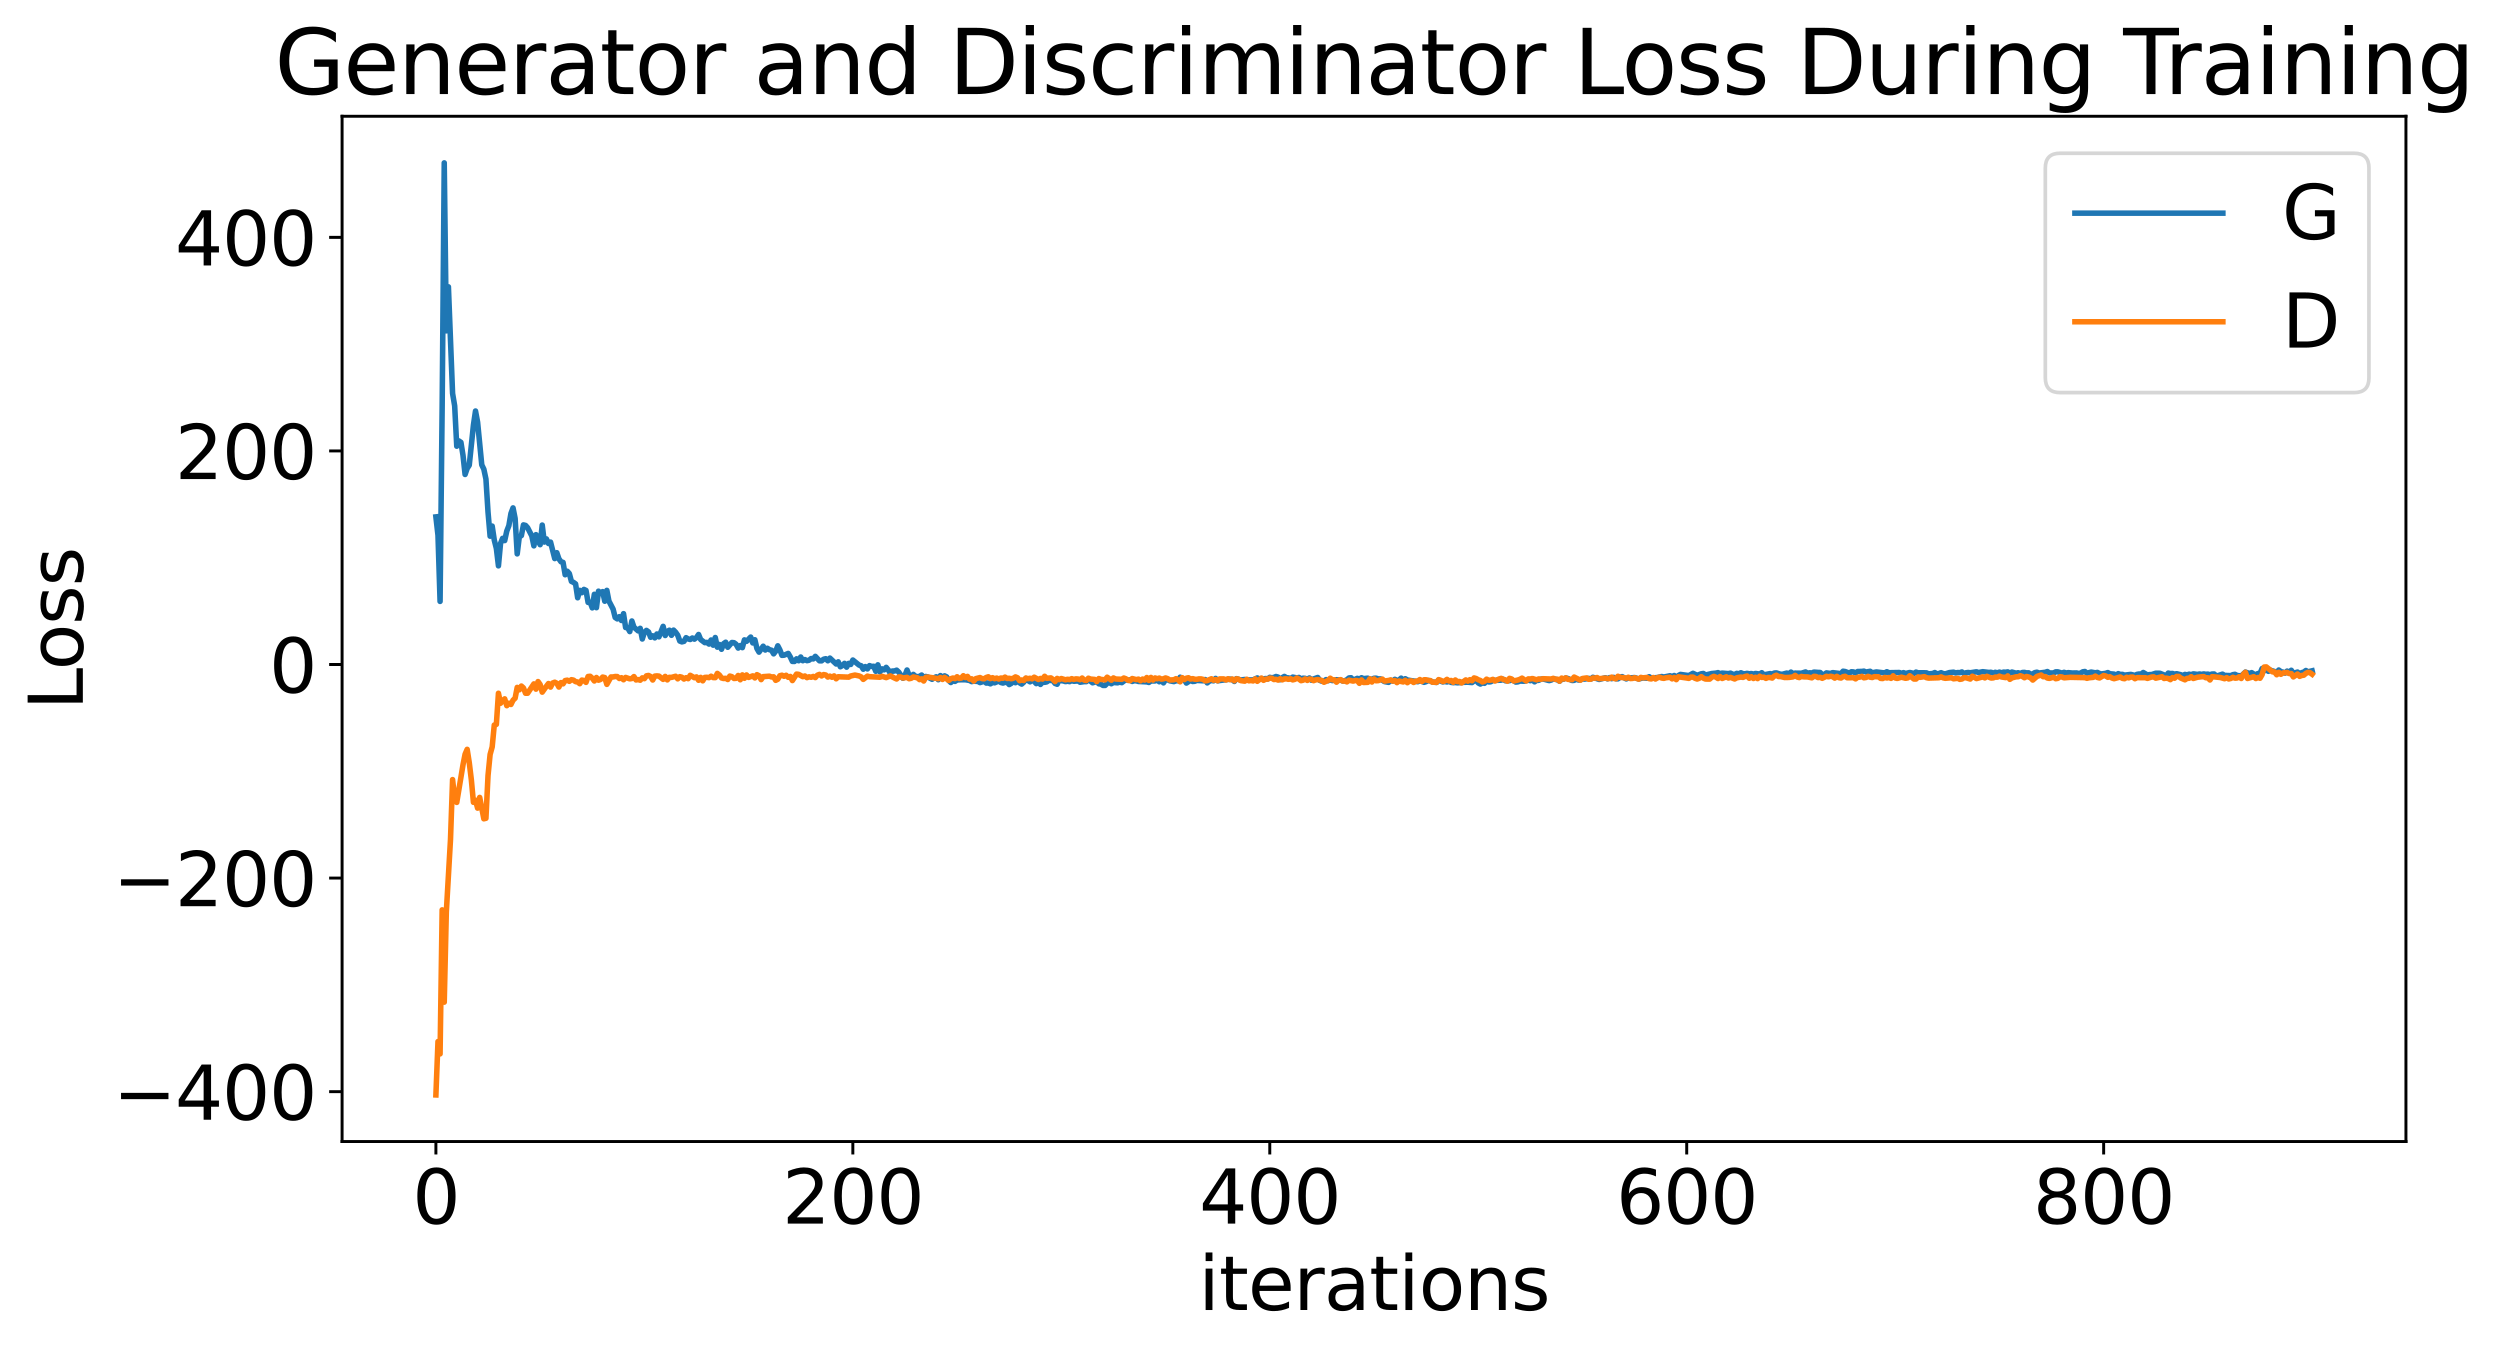 <?xml version="1.0" encoding="utf-8" standalone="no"?>
<!DOCTYPE svg PUBLIC "-//W3C//DTD SVG 1.1//EN"
  "http://www.w3.org/Graphics/SVG/1.1/DTD/svg11.dtd">
<svg xmlns:xlink="http://www.w3.org/1999/xlink" width="675.923pt" height="365.549pt" viewBox="0 0 675.923 365.549" xmlns="http://www.w3.org/2000/svg" version="1.1">
 <defs>
  <style type="text/css">*{stroke-linejoin: round; stroke-linecap: butt}</style>
 </defs>
 <g id="figure_1">
  <g id="patch_1">
   <path d="M 0 365.549 
L 675.923 365.549 
L 675.923 -0 
L 0 -0 
z
" style="fill: #ffffff"/>
  </g>
  <g id="axes_1">
   <g id="patch_2">
    <path d="M 92.491 308.636 
L 650.491 308.636 
L 650.491 31.436 
L 92.491 31.436 
z
" style="fill: #ffffff"/>
   </g>
   <g id="matplotlib.axis_1">
    <g id="xtick_1">
     <g id="line2d_1">
      <defs>
       <path id="md8eceaf9e0" d="M 0 0 
L 0 3.5 
" style="stroke: #000000; stroke-width: 0.8"/>
      </defs>
      <g>
       <use xlink:href="#md8eceaf9e0" x="117.854" y="308.636" style="stroke: #000000; stroke-width: 0.8"/>
      </g>
     </g>
     <g id="text_1">
      <!-- 0 -->
      <g transform="translate(111.492 330.833) scale(0.2 -0.2)">
       <defs>
        <path id="DejaVuSans-30" d="M 2034 4250 
Q 1547 4250 1301 3770 
Q 1056 3291 1056 2328 
Q 1056 1369 1301 889 
Q 1547 409 2034 409 
Q 2525 409 2770 889 
Q 3016 1369 3016 2328 
Q 3016 3291 2770 3770 
Q 2525 4250 2034 4250 
z
M 2034 4750 
Q 2819 4750 3233 4129 
Q 3647 3509 3647 2328 
Q 3647 1150 3233 529 
Q 2819 -91 2034 -91 
Q 1250 -91 836 529 
Q 422 1150 422 2328 
Q 422 3509 836 4129 
Q 1250 4750 2034 4750 
z
" transform="scale(0.016)"/>
       </defs>
       <use xlink:href="#DejaVuSans-30"/>
      </g>
     </g>
    </g>
    <g id="xtick_2">
     <g id="line2d_2">
      <g>
       <use xlink:href="#md8eceaf9e0" x="230.582" y="308.636" style="stroke: #000000; stroke-width: 0.8"/>
      </g>
     </g>
     <g id="text_2">
      <!-- 200 -->
      <g transform="translate(211.494 330.833) scale(0.2 -0.2)">
       <defs>
        <path id="DejaVuSans-32" d="M 1228 531 
L 3431 531 
L 3431 0 
L 469 0 
L 469 531 
Q 828 903 1448 1529 
Q 2069 2156 2228 2338 
Q 2531 2678 2651 2914 
Q 2772 3150 2772 3378 
Q 2772 3750 2511 3984 
Q 2250 4219 1831 4219 
Q 1534 4219 1204 4116 
Q 875 4013 500 3803 
L 500 4441 
Q 881 4594 1212 4672 
Q 1544 4750 1819 4750 
Q 2544 4750 2975 4387 
Q 3406 4025 3406 3419 
Q 3406 3131 3298 2873 
Q 3191 2616 2906 2266 
Q 2828 2175 2409 1742 
Q 1991 1309 1228 531 
z
" transform="scale(0.016)"/>
       </defs>
       <use xlink:href="#DejaVuSans-32"/>
       <use xlink:href="#DejaVuSans-30" x="63.623"/>
       <use xlink:href="#DejaVuSans-30" x="127.246"/>
      </g>
     </g>
    </g>
    <g id="xtick_3">
     <g id="line2d_3">
      <g>
       <use xlink:href="#md8eceaf9e0" x="343.309" y="308.636" style="stroke: #000000; stroke-width: 0.8"/>
      </g>
     </g>
     <g id="text_3">
      <!-- 400 -->
      <g transform="translate(324.221 330.833) scale(0.2 -0.2)">
       <defs>
        <path id="DejaVuSans-34" d="M 2419 4116 
L 825 1625 
L 2419 1625 
L 2419 4116 
z
M 2253 4666 
L 3047 4666 
L 3047 1625 
L 3713 1625 
L 3713 1100 
L 3047 1100 
L 3047 0 
L 2419 0 
L 2419 1100 
L 313 1100 
L 313 1709 
L 2253 4666 
z
" transform="scale(0.016)"/>
       </defs>
       <use xlink:href="#DejaVuSans-34"/>
       <use xlink:href="#DejaVuSans-30" x="63.623"/>
       <use xlink:href="#DejaVuSans-30" x="127.246"/>
      </g>
     </g>
    </g>
    <g id="xtick_4">
     <g id="line2d_4">
      <g>
       <use xlink:href="#md8eceaf9e0" x="456.036" y="308.636" style="stroke: #000000; stroke-width: 0.8"/>
      </g>
     </g>
     <g id="text_4">
      <!-- 600 -->
      <g transform="translate(436.949 330.833) scale(0.2 -0.2)">
       <defs>
        <path id="DejaVuSans-36" d="M 2113 2584 
Q 1688 2584 1439 2293 
Q 1191 2003 1191 1497 
Q 1191 994 1439 701 
Q 1688 409 2113 409 
Q 2538 409 2786 701 
Q 3034 994 3034 1497 
Q 3034 2003 2786 2293 
Q 2538 2584 2113 2584 
z
M 3366 4563 
L 3366 3988 
Q 3128 4100 2886 4159 
Q 2644 4219 2406 4219 
Q 1781 4219 1451 3797 
Q 1122 3375 1075 2522 
Q 1259 2794 1537 2939 
Q 1816 3084 2150 3084 
Q 2853 3084 3261 2657 
Q 3669 2231 3669 1497 
Q 3669 778 3244 343 
Q 2819 -91 2113 -91 
Q 1303 -91 875 529 
Q 447 1150 447 2328 
Q 447 3434 972 4092 
Q 1497 4750 2381 4750 
Q 2619 4750 2861 4703 
Q 3103 4656 3366 4563 
z
" transform="scale(0.016)"/>
       </defs>
       <use xlink:href="#DejaVuSans-36"/>
       <use xlink:href="#DejaVuSans-30" x="63.623"/>
       <use xlink:href="#DejaVuSans-30" x="127.246"/>
      </g>
     </g>
    </g>
    <g id="xtick_5">
     <g id="line2d_5">
      <g>
       <use xlink:href="#md8eceaf9e0" x="568.763" y="308.636" style="stroke: #000000; stroke-width: 0.8"/>
      </g>
     </g>
     <g id="text_5">
      <!-- 800 -->
      <g transform="translate(549.676 330.833) scale(0.2 -0.2)">
       <defs>
        <path id="DejaVuSans-38" d="M 2034 2216 
Q 1584 2216 1326 1975 
Q 1069 1734 1069 1313 
Q 1069 891 1326 650 
Q 1584 409 2034 409 
Q 2484 409 2743 651 
Q 3003 894 3003 1313 
Q 3003 1734 2745 1975 
Q 2488 2216 2034 2216 
z
M 1403 2484 
Q 997 2584 770 2862 
Q 544 3141 544 3541 
Q 544 4100 942 4425 
Q 1341 4750 2034 4750 
Q 2731 4750 3128 4425 
Q 3525 4100 3525 3541 
Q 3525 3141 3298 2862 
Q 3072 2584 2669 2484 
Q 3125 2378 3379 2068 
Q 3634 1759 3634 1313 
Q 3634 634 3220 271 
Q 2806 -91 2034 -91 
Q 1263 -91 848 271 
Q 434 634 434 1313 
Q 434 1759 690 2068 
Q 947 2378 1403 2484 
z
M 1172 3481 
Q 1172 3119 1398 2916 
Q 1625 2713 2034 2713 
Q 2441 2713 2670 2916 
Q 2900 3119 2900 3481 
Q 2900 3844 2670 4047 
Q 2441 4250 2034 4250 
Q 1625 4250 1398 4047 
Q 1172 3844 1172 3481 
z
" transform="scale(0.016)"/>
       </defs>
       <use xlink:href="#DejaVuSans-38"/>
       <use xlink:href="#DejaVuSans-30" x="63.623"/>
       <use xlink:href="#DejaVuSans-30" x="127.246"/>
      </g>
     </g>
    </g>
    <g id="text_6">
     <!-- iterations -->
     <g transform="translate(324.036 354.189) scale(0.2 -0.2)">
      <defs>
       <path id="DejaVuSans-69" d="M 603 3500 
L 1178 3500 
L 1178 0 
L 603 0 
L 603 3500 
z
M 603 4863 
L 1178 4863 
L 1178 4134 
L 603 4134 
L 603 4863 
z
" transform="scale(0.016)"/>
       <path id="DejaVuSans-74" d="M 1172 4494 
L 1172 3500 
L 2356 3500 
L 2356 3053 
L 1172 3053 
L 1172 1153 
Q 1172 725 1289 603 
Q 1406 481 1766 481 
L 2356 481 
L 2356 0 
L 1766 0 
Q 1100 0 847 248 
Q 594 497 594 1153 
L 594 3053 
L 172 3053 
L 172 3500 
L 594 3500 
L 594 4494 
L 1172 4494 
z
" transform="scale(0.016)"/>
       <path id="DejaVuSans-65" d="M 3597 1894 
L 3597 1613 
L 953 1613 
Q 991 1019 1311 708 
Q 1631 397 2203 397 
Q 2534 397 2845 478 
Q 3156 559 3463 722 
L 3463 178 
Q 3153 47 2828 -22 
Q 2503 -91 2169 -91 
Q 1331 -91 842 396 
Q 353 884 353 1716 
Q 353 2575 817 3079 
Q 1281 3584 2069 3584 
Q 2775 3584 3186 3129 
Q 3597 2675 3597 1894 
z
M 3022 2063 
Q 3016 2534 2758 2815 
Q 2500 3097 2075 3097 
Q 1594 3097 1305 2825 
Q 1016 2553 972 2059 
L 3022 2063 
z
" transform="scale(0.016)"/>
       <path id="DejaVuSans-72" d="M 2631 2963 
Q 2534 3019 2420 3045 
Q 2306 3072 2169 3072 
Q 1681 3072 1420 2755 
Q 1159 2438 1159 1844 
L 1159 0 
L 581 0 
L 581 3500 
L 1159 3500 
L 1159 2956 
Q 1341 3275 1631 3429 
Q 1922 3584 2338 3584 
Q 2397 3584 2469 3576 
Q 2541 3569 2628 3553 
L 2631 2963 
z
" transform="scale(0.016)"/>
       <path id="DejaVuSans-61" d="M 2194 1759 
Q 1497 1759 1228 1600 
Q 959 1441 959 1056 
Q 959 750 1161 570 
Q 1363 391 1709 391 
Q 2188 391 2477 730 
Q 2766 1069 2766 1631 
L 2766 1759 
L 2194 1759 
z
M 3341 1997 
L 3341 0 
L 2766 0 
L 2766 531 
Q 2569 213 2275 61 
Q 1981 -91 1556 -91 
Q 1019 -91 701 211 
Q 384 513 384 1019 
Q 384 1609 779 1909 
Q 1175 2209 1959 2209 
L 2766 2209 
L 2766 2266 
Q 2766 2663 2505 2880 
Q 2244 3097 1772 3097 
Q 1472 3097 1187 3025 
Q 903 2953 641 2809 
L 641 3341 
Q 956 3463 1253 3523 
Q 1550 3584 1831 3584 
Q 2591 3584 2966 3190 
Q 3341 2797 3341 1997 
z
" transform="scale(0.016)"/>
       <path id="DejaVuSans-6f" d="M 1959 3097 
Q 1497 3097 1228 2736 
Q 959 2375 959 1747 
Q 959 1119 1226 758 
Q 1494 397 1959 397 
Q 2419 397 2687 759 
Q 2956 1122 2956 1747 
Q 2956 2369 2687 2733 
Q 2419 3097 1959 3097 
z
M 1959 3584 
Q 2709 3584 3137 3096 
Q 3566 2609 3566 1747 
Q 3566 888 3137 398 
Q 2709 -91 1959 -91 
Q 1206 -91 779 398 
Q 353 888 353 1747 
Q 353 2609 779 3096 
Q 1206 3584 1959 3584 
z
" transform="scale(0.016)"/>
       <path id="DejaVuSans-6e" d="M 3513 2113 
L 3513 0 
L 2938 0 
L 2938 2094 
Q 2938 2591 2744 2837 
Q 2550 3084 2163 3084 
Q 1697 3084 1428 2787 
Q 1159 2491 1159 1978 
L 1159 0 
L 581 0 
L 581 3500 
L 1159 3500 
L 1159 2956 
Q 1366 3272 1645 3428 
Q 1925 3584 2291 3584 
Q 2894 3584 3203 3211 
Q 3513 2838 3513 2113 
z
" transform="scale(0.016)"/>
       <path id="DejaVuSans-73" d="M 2834 3397 
L 2834 2853 
Q 2591 2978 2328 3040 
Q 2066 3103 1784 3103 
Q 1356 3103 1142 2972 
Q 928 2841 928 2578 
Q 928 2378 1081 2264 
Q 1234 2150 1697 2047 
L 1894 2003 
Q 2506 1872 2764 1633 
Q 3022 1394 3022 966 
Q 3022 478 2636 193 
Q 2250 -91 1575 -91 
Q 1294 -91 989 -36 
Q 684 19 347 128 
L 347 722 
Q 666 556 975 473 
Q 1284 391 1588 391 
Q 1994 391 2212 530 
Q 2431 669 2431 922 
Q 2431 1156 2273 1281 
Q 2116 1406 1581 1522 
L 1381 1569 
Q 847 1681 609 1914 
Q 372 2147 372 2553 
Q 372 3047 722 3315 
Q 1072 3584 1716 3584 
Q 2034 3584 2315 3537 
Q 2597 3491 2834 3397 
z
" transform="scale(0.016)"/>
      </defs>
      <use xlink:href="#DejaVuSans-69"/>
      <use xlink:href="#DejaVuSans-74" x="27.783"/>
      <use xlink:href="#DejaVuSans-65" x="66.992"/>
      <use xlink:href="#DejaVuSans-72" x="128.516"/>
      <use xlink:href="#DejaVuSans-61" x="169.629"/>
      <use xlink:href="#DejaVuSans-74" x="230.908"/>
      <use xlink:href="#DejaVuSans-69" x="270.117"/>
      <use xlink:href="#DejaVuSans-6f" x="297.9"/>
      <use xlink:href="#DejaVuSans-6e" x="359.082"/>
      <use xlink:href="#DejaVuSans-73" x="422.461"/>
     </g>
    </g>
   </g>
   <g id="matplotlib.axis_2">
    <g id="ytick_1">
     <g id="line2d_6">
      <defs>
       <path id="mf6b2ba8f88" d="M 0 0 
L -3.5 0 
" style="stroke: #000000; stroke-width: 0.8"/>
      </defs>
      <g>
       <use xlink:href="#mf6b2ba8f88" x="92.491" y="295.149" style="stroke: #000000; stroke-width: 0.8"/>
      </g>
     </g>
     <g id="text_7">
      <!-- −400 -->
      <g transform="translate(30.556 302.747) scale(0.2 -0.2)">
       <defs>
        <path id="DejaVuSans-2212" d="M 678 2272 
L 4684 2272 
L 4684 1741 
L 678 1741 
L 678 2272 
z
" transform="scale(0.016)"/>
       </defs>
       <use xlink:href="#DejaVuSans-2212"/>
       <use xlink:href="#DejaVuSans-34" x="83.789"/>
       <use xlink:href="#DejaVuSans-30" x="147.412"/>
       <use xlink:href="#DejaVuSans-30" x="211.035"/>
      </g>
     </g>
    </g>
    <g id="ytick_2">
     <g id="line2d_7">
      <g>
       <use xlink:href="#mf6b2ba8f88" x="92.491" y="237.406" style="stroke: #000000; stroke-width: 0.8"/>
      </g>
     </g>
     <g id="text_8">
      <!-- −200 -->
      <g transform="translate(30.556 245.004) scale(0.2 -0.2)">
       <use xlink:href="#DejaVuSans-2212"/>
       <use xlink:href="#DejaVuSans-32" x="83.789"/>
       <use xlink:href="#DejaVuSans-30" x="147.412"/>
       <use xlink:href="#DejaVuSans-30" x="211.035"/>
      </g>
     </g>
    </g>
    <g id="ytick_3">
     <g id="line2d_8">
      <g>
       <use xlink:href="#mf6b2ba8f88" x="92.491" y="179.663" style="stroke: #000000; stroke-width: 0.8"/>
      </g>
     </g>
     <g id="text_9">
      <!-- 0 -->
      <g transform="translate(72.766 187.262) scale(0.2 -0.2)">
       <use xlink:href="#DejaVuSans-30"/>
      </g>
     </g>
    </g>
    <g id="ytick_4">
     <g id="line2d_9">
      <g>
       <use xlink:href="#mf6b2ba8f88" x="92.491" y="121.92" style="stroke: #000000; stroke-width: 0.8"/>
      </g>
     </g>
     <g id="text_10">
      <!-- 200 -->
      <g transform="translate(47.316 129.519) scale(0.2 -0.2)">
       <use xlink:href="#DejaVuSans-32"/>
       <use xlink:href="#DejaVuSans-30" x="63.623"/>
       <use xlink:href="#DejaVuSans-30" x="127.246"/>
      </g>
     </g>
    </g>
    <g id="ytick_5">
     <g id="line2d_10">
      <g>
       <use xlink:href="#mf6b2ba8f88" x="92.491" y="64.178" style="stroke: #000000; stroke-width: 0.8"/>
      </g>
     </g>
     <g id="text_11">
      <!-- 400 -->
      <g transform="translate(47.316 71.776) scale(0.2 -0.2)">
       <use xlink:href="#DejaVuSans-34"/>
       <use xlink:href="#DejaVuSans-30" x="63.623"/>
       <use xlink:href="#DejaVuSans-30" x="127.246"/>
      </g>
     </g>
    </g>
    <g id="text_12">
     <!-- Loss -->
     <g transform="translate(22.397 191.971) rotate(-90) scale(0.2 -0.2)">
      <defs>
       <path id="DejaVuSans-4c" d="M 628 4666 
L 1259 4666 
L 1259 531 
L 3531 531 
L 3531 0 
L 628 0 
L 628 4666 
z
" transform="scale(0.016)"/>
      </defs>
      <use xlink:href="#DejaVuSans-4c"/>
      <use xlink:href="#DejaVuSans-6f" x="53.963"/>
      <use xlink:href="#DejaVuSans-73" x="115.145"/>
      <use xlink:href="#DejaVuSans-73" x="167.244"/>
     </g>
    </g>
   </g>
   <g id="line2d_11">
    <path d="M 117.854 139.751 
L 118.418 144.723 
L 118.982 162.599 
L 119.545 109.941 
L 120.109 44.036 
L 120.672 89.448 
L 121.236 77.551 
L 122.363 106.365 
L 122.927 109.726 
L 123.491 120.64 
L 124.054 119.204 
L 124.618 119.595 
L 125.182 123.111 
L 125.745 128.276 
L 126.309 126.631 
L 126.872 125.79 
L 128 114.951 
L 128.563 111.128 
L 129.127 114.143 
L 130.254 125.682 
L 130.818 126.858 
L 131.382 129.517 
L 131.945 138.462 
L 132.509 144.97 
L 133.072 142.238 
L 133.636 146.018 
L 134.2 148.277 
L 134.763 152.986 
L 135.327 146.939 
L 135.891 145.55 
L 136.454 146.155 
L 137.018 143.578 
L 137.582 142.121 
L 138.145 138.828 
L 138.709 137.321 
L 139.272 140.17 
L 139.836 149.749 
L 140.4 145.162 
L 140.963 144.809 
L 141.527 141.919 
L 142.091 142.056 
L 142.654 142.689 
L 143.782 144.889 
L 144.345 147.58 
L 144.909 144.558 
L 145.472 146.199 
L 146.036 147.267 
L 146.6 141.964 
L 147.163 146.562 
L 147.727 145.704 
L 148.291 146.943 
L 148.854 146.571 
L 149.982 151.019 
L 150.545 149.433 
L 151.109 151.088 
L 151.672 151.883 
L 152.236 152.057 
L 152.8 155.394 
L 153.363 154.443 
L 153.927 155.065 
L 154.491 157.187 
L 155.054 157.457 
L 155.618 157.875 
L 156.182 161.618 
L 156.745 159.62 
L 157.309 160.247 
L 157.872 159.36 
L 158.436 159.626 
L 159 162.871 
L 159.563 162.82 
L 160.127 164.349 
L 160.691 160.682 
L 161.254 164.299 
L 161.818 159.839 
L 162.382 160.412 
L 162.945 159.961 
L 163.509 162.549 
L 164.072 159.617 
L 164.636 162.522 
L 165.763 164.689 
L 166.327 166.947 
L 166.891 167.327 
L 167.454 166.73 
L 168.018 167.759 
L 168.582 165.918 
L 169.145 169.66 
L 169.709 169.738 
L 170.272 170.756 
L 170.836 167.899 
L 171.4 169.586 
L 172.527 170.565 
L 173.091 169.882 
L 173.654 172.761 
L 174.218 170.967 
L 174.782 170.439 
L 175.345 170.86 
L 175.909 172.298 
L 176.472 171.899 
L 177.036 172.457 
L 177.6 171.413 
L 178.163 172.181 
L 179.291 169.351 
L 179.854 171.82 
L 180.418 170.703 
L 180.982 170.387 
L 181.545 171.764 
L 182.109 170.364 
L 182.672 170.944 
L 183.236 171.743 
L 183.8 173.321 
L 184.363 173.544 
L 184.927 173.401 
L 185.491 172.411 
L 186.054 172.755 
L 186.618 172.896 
L 187.182 172.496 
L 187.745 172.808 
L 188.309 172.372 
L 188.872 171.548 
L 189.436 172.909 
L 190.563 173.752 
L 191.127 173.681 
L 191.691 174.136 
L 192.254 173.041 
L 192.818 174.437 
L 193.382 172.369 
L 193.945 174.973 
L 194.509 174.25 
L 195.072 175.54 
L 195.636 174.035 
L 196.2 173.635 
L 196.763 174.998 
L 197.891 173.713 
L 198.454 173.769 
L 199.018 174.193 
L 199.582 175.217 
L 200.145 174.549 
L 200.709 175.102 
L 201.272 173.001 
L 201.836 173.396 
L 202.963 172.246 
L 203.527 173.83 
L 204.091 172.971 
L 204.654 175.344 
L 205.218 176.316 
L 206.345 174.721 
L 206.909 175.75 
L 207.472 175.27 
L 208.036 175.66 
L 208.6 175.803 
L 209.163 176.778 
L 209.727 176.066 
L 210.291 174.61 
L 210.854 175.702 
L 211.418 177.186 
L 211.982 177.146 
L 213.109 176.672 
L 213.672 177.626 
L 214.236 178.826 
L 214.8 178.84 
L 215.363 178.124 
L 215.927 178.645 
L 216.491 177.64 
L 217.054 178.637 
L 217.618 178.334 
L 218.182 178.624 
L 218.745 178.507 
L 219.309 178.056 
L 219.872 178.154 
L 220.436 177.462 
L 221.563 178.663 
L 222.127 178.676 
L 222.691 178.231 
L 223.254 178.099 
L 223.818 178.653 
L 224.382 177.93 
L 226.072 179.524 
L 226.636 178.94 
L 227.2 180.275 
L 227.763 179.957 
L 228.327 179.353 
L 228.891 180.379 
L 229.454 179.365 
L 230.018 179.641 
L 230.582 178.457 
L 232.272 179.826 
L 232.836 180.002 
L 233.4 180.935 
L 233.963 180.225 
L 234.527 180.852 
L 235.091 179.961 
L 235.654 180.188 
L 236.218 180.141 
L 236.782 181.495 
L 237.345 179.749 
L 237.909 181.662 
L 238.472 180.841 
L 239.036 181.108 
L 239.6 180.436 
L 240.163 181.136 
L 240.727 182.052 
L 241.291 181.422 
L 241.854 181.417 
L 242.418 181.193 
L 242.982 181.709 
L 244.109 183.371 
L 244.672 182.602 
L 245.236 181.152 
L 245.8 182.618 
L 246.363 182.961 
L 246.927 182.336 
L 247.491 182.827 
L 248.054 182.954 
L 248.618 182.864 
L 249.182 182.511 
L 249.745 183.23 
L 250.309 182.899 
L 250.872 183.054 
L 252 183.66 
L 252.563 183.253 
L 253.127 182.988 
L 253.691 183.775 
L 254.254 182.661 
L 254.818 183.158 
L 255.382 182.729 
L 255.945 183.014 
L 256.509 183.989 
L 257.072 184.529 
L 257.636 184.064 
L 258.2 184.222 
L 258.763 183.846 
L 259.891 183.78 
L 261.018 183.787 
L 262.145 183.979 
L 262.709 184.289 
L 263.272 184.177 
L 264.4 184.239 
L 264.963 184.553 
L 266.091 184.184 
L 266.654 184.68 
L 267.218 184.656 
L 267.782 184.884 
L 268.345 184.519 
L 268.909 184.613 
L 270.036 184.126 
L 270.6 184.527 
L 271.163 184.677 
L 271.727 184.493 
L 272.291 184.457 
L 272.854 185.084 
L 273.418 184.767 
L 273.982 184.135 
L 274.545 184.584 
L 275.109 184.059 
L 275.672 184.615 
L 276.236 184.954 
L 276.8 184.443 
L 277.363 183.458 
L 277.927 183.981 
L 278.491 184.344 
L 279.054 183.85 
L 279.618 184.254 
L 280.182 184.827 
L 280.745 184.469 
L 281.309 185.047 
L 281.872 184.444 
L 282.436 184.476 
L 283 184.368 
L 283.563 183.938 
L 284.691 184.014 
L 285.254 184.777 
L 285.818 184.997 
L 286.382 183.773 
L 286.945 184.036 
L 287.509 184.102 
L 288.072 184.288 
L 288.636 184.174 
L 289.2 184.293 
L 289.763 184.003 
L 290.327 184.199 
L 291.454 184.093 
L 292.018 184.455 
L 293.145 184.287 
L 293.709 184.291 
L 294.272 183.727 
L 295.4 184.606 
L 296.527 184.275 
L 297.091 184.875 
L 297.654 184.963 
L 298.218 185.317 
L 298.782 185.323 
L 299.345 184.748 
L 299.909 184.519 
L 300.472 184.863 
L 301.036 184.524 
L 302.163 184.617 
L 302.727 184.416 
L 303.291 184.569 
L 304.418 183.721 
L 304.982 183.962 
L 305.545 183.809 
L 306.109 184.237 
L 306.672 184.039 
L 307.236 184.087 
L 307.8 184.248 
L 310.054 184.36 
L 310.618 184.51 
L 311.182 184.111 
L 312.309 184.108 
L 312.872 183.81 
L 313.436 184.329 
L 314 183.781 
L 314.563 184.627 
L 315.127 183.751 
L 315.691 183.767 
L 316.254 184.065 
L 317.382 184.284 
L 317.945 184.068 
L 318.509 184.061 
L 319.072 183.095 
L 320.2 183.744 
L 320.763 184.678 
L 321.891 183.94 
L 322.454 184.251 
L 323.018 184.2 
L 323.582 183.967 
L 325.272 184.067 
L 325.836 183.733 
L 326.4 184.63 
L 326.963 184.169 
L 327.527 183.968 
L 328.091 184.075 
L 328.654 183.424 
L 329.218 184.07 
L 332.6 183.612 
L 333.163 183.741 
L 333.727 184.239 
L 334.291 183.488 
L 335.418 183.851 
L 336.545 183.71 
L 337.109 183.838 
L 338.8 183.826 
L 339.927 183.29 
L 340.491 183.562 
L 341.054 183.463 
L 341.618 183.595 
L 342.182 183.446 
L 342.745 183.573 
L 343.309 183.126 
L 343.872 183.258 
L 344.436 183.147 
L 345 182.907 
L 345.563 183.073 
L 346.127 183.771 
L 346.691 183.213 
L 347.254 182.883 
L 347.818 183.234 
L 348.382 183.289 
L 348.945 183.484 
L 349.509 183.068 
L 350.636 183.287 
L 351.2 183.159 
L 351.763 183.56 
L 352.327 183.361 
L 352.891 183.402 
L 353.454 183.751 
L 354.018 183.301 
L 354.582 183.92 
L 355.145 183.571 
L 356.272 183.171 
L 356.836 183.962 
L 357.4 184.188 
L 357.963 184.129 
L 358.527 183.744 
L 359.091 184.037 
L 359.654 183.772 
L 360.218 184.015 
L 361.345 183.772 
L 362.472 183.875 
L 363.036 184.119 
L 363.6 184.044 
L 364.163 183.775 
L 364.727 183.298 
L 365.291 183.237 
L 365.854 183.89 
L 366.982 183.404 
L 367.545 183.638 
L 368.109 183.238 
L 368.672 183.479 
L 369.8 183.356 
L 370.363 183.629 
L 370.927 183.641 
L 371.491 183.38 
L 372.054 183.357 
L 372.618 183.559 
L 373.182 183.547 
L 374.309 184.281 
L 375.436 184.486 
L 376 183.961 
L 376.563 184.135 
L 377.127 183.671 
L 377.691 183.956 
L 378.254 183.862 
L 378.818 183.35 
L 379.382 184.152 
L 379.945 183.51 
L 380.509 183.849 
L 383.327 184.315 
L 383.891 183.967 
L 385.018 184.477 
L 385.582 184.299 
L 386.145 183.978 
L 386.709 184.087 
L 387.272 184.402 
L 388.4 184.509 
L 388.963 183.925 
L 390.091 184.37 
L 390.654 184.262 
L 391.218 184.387 
L 391.782 184.223 
L 392.345 184.502 
L 392.909 184.576 
L 393.472 184.529 
L 394.036 184.611 
L 395.727 184.473 
L 396.854 184.45 
L 397.982 184.542 
L 398.545 184.103 
L 399.109 183.933 
L 399.672 184.644 
L 400.236 184.946 
L 400.8 184.625 
L 401.363 184.744 
L 401.927 184.123 
L 402.491 184.379 
L 403.054 184.334 
L 403.618 183.967 
L 405.872 183.902 
L 406.436 183.658 
L 407 184.057 
L 408.127 184.026 
L 408.691 183.864 
L 409.254 184.022 
L 409.818 184.414 
L 410.382 184.354 
L 410.945 184.134 
L 412.072 184.18 
L 413.2 183.895 
L 413.763 184.036 
L 414.327 183.811 
L 414.891 184.344 
L 415.454 183.949 
L 416.018 183.943 
L 416.582 183.65 
L 417.145 183.552 
L 418.836 184.019 
L 419.4 183.87 
L 419.963 183.564 
L 420.527 183.636 
L 421.091 183.828 
L 421.654 184.159 
L 422.218 183.668 
L 422.782 183.609 
L 423.345 183.336 
L 423.909 183.443 
L 425.036 183.992 
L 425.6 183.952 
L 426.163 183.591 
L 426.727 183.867 
L 427.291 183.821 
L 427.854 183.533 
L 428.418 183.614 
L 429.545 183.406 
L 430.109 183.599 
L 430.672 183.115 
L 432.363 183.7 
L 434.054 183.257 
L 434.618 183.539 
L 435.182 183.211 
L 435.745 183.497 
L 436.309 183.147 
L 436.872 183.511 
L 437.436 183.537 
L 438 183.138 
L 438.563 182.937 
L 439.691 183.562 
L 440.254 183.295 
L 441.382 183.237 
L 441.945 183.185 
L 443.072 183.573 
L 444.2 183.287 
L 445.327 183.374 
L 445.891 182.965 
L 446.454 183.324 
L 448.145 183.179 
L 449.272 182.909 
L 449.836 183.053 
L 451.527 182.703 
L 452.091 182.929 
L 452.654 182.642 
L 453.218 183.218 
L 453.782 182.642 
L 454.345 182.343 
L 456.6 182.654 
L 457.727 182.043 
L 458.854 182.575 
L 459.982 182.171 
L 460.545 182.086 
L 461.109 182.502 
L 462.8 182.104 
L 463.927 181.997 
L 464.491 181.859 
L 465.054 182.134 
L 465.618 181.989 
L 467.309 182.131 
L 467.872 181.996 
L 468.436 182.274 
L 469 182.349 
L 469.563 182.062 
L 470.127 182.173 
L 470.691 181.899 
L 471.254 182.153 
L 471.818 182.166 
L 472.382 182.051 
L 472.945 182.186 
L 473.509 182.105 
L 474.072 182.265 
L 474.636 182.082 
L 475.763 182.248 
L 476.327 181.88 
L 476.891 182.457 
L 478.582 182.123 
L 479.145 182.252 
L 479.709 181.975 
L 480.272 181.929 
L 481.4 182.29 
L 481.963 182.286 
L 483.091 181.982 
L 483.654 182.178 
L 484.218 181.717 
L 484.782 182.115 
L 485.345 181.992 
L 487.036 182.022 
L 488.163 181.672 
L 488.727 182.02 
L 489.291 181.9 
L 489.854 181.976 
L 490.418 181.715 
L 491.545 181.798 
L 492.109 181.82 
L 492.672 182.41 
L 493.236 182.357 
L 493.8 181.929 
L 494.927 182.086 
L 495.491 181.856 
L 497.182 182.065 
L 497.745 182.174 
L 498.309 181.477 
L 498.872 181.563 
L 500 181.991 
L 500.563 181.619 
L 501.127 181.668 
L 501.691 181.948 
L 502.254 181.555 
L 503.382 181.537 
L 503.945 181.455 
L 504.509 181.695 
L 505.636 181.5 
L 506.2 181.899 
L 507.327 181.673 
L 509.018 181.88 
L 509.582 181.919 
L 510.145 181.617 
L 510.709 181.883 
L 513.527 181.825 
L 514.091 182.057 
L 514.654 181.858 
L 515.218 182.089 
L 516.345 181.821 
L 517.472 182.074 
L 518.036 181.715 
L 518.6 181.912 
L 519.727 181.893 
L 520.854 181.915 
L 521.418 182.182 
L 522.545 182.094 
L 523.109 181.838 
L 523.672 182.18 
L 524.236 182.106 
L 524.8 181.875 
L 525.363 182.115 
L 525.927 182.203 
L 527.054 181.849 
L 528.182 181.731 
L 528.745 181.946 
L 529.309 181.833 
L 529.872 181.874 
L 530.436 181.671 
L 531 182.115 
L 531.563 181.896 
L 532.127 181.82 
L 532.691 181.896 
L 534.382 181.633 
L 534.945 181.837 
L 536.072 181.606 
L 537.763 181.808 
L 538.327 181.752 
L 538.891 182.01 
L 539.454 181.767 
L 540.018 181.93 
L 540.582 181.714 
L 541.145 181.91 
L 541.709 181.716 
L 542.272 181.752 
L 542.836 181.653 
L 543.4 182.019 
L 543.963 181.701 
L 545.091 182.011 
L 545.654 181.888 
L 546.218 182.12 
L 546.782 181.821 
L 547.345 181.795 
L 547.909 181.933 
L 548.472 181.905 
L 549.036 182.316 
L 549.6 182.176 
L 550.163 181.858 
L 550.727 181.742 
L 551.291 181.97 
L 552.982 181.764 
L 553.545 181.567 
L 554.109 181.949 
L 555.236 181.941 
L 555.8 181.636 
L 556.363 181.648 
L 557.491 181.985 
L 558.054 181.775 
L 558.618 181.959 
L 559.182 181.86 
L 560.309 181.968 
L 561.436 181.94 
L 562 182.08 
L 562.563 181.972 
L 563.127 181.635 
L 563.691 181.556 
L 564.254 182.019 
L 565.382 181.704 
L 566.509 181.908 
L 567.072 181.801 
L 567.636 182.096 
L 568.2 182.215 
L 569.327 182.046 
L 569.891 181.845 
L 570.454 182.168 
L 571.582 182.26 
L 572.145 182.578 
L 572.709 182.133 
L 573.272 182.356 
L 573.836 182.326 
L 574.4 182.539 
L 576.091 182.338 
L 577.218 182.612 
L 577.782 182.327 
L 578.345 182.233 
L 578.909 182.26 
L 579.472 181.824 
L 580.6 182.497 
L 581.163 182.381 
L 581.727 182.386 
L 582.854 182.018 
L 583.982 182.035 
L 585.672 182.719 
L 586.236 181.98 
L 586.8 182.127 
L 587.363 182.079 
L 587.927 182.281 
L 588.491 182.153 
L 589.618 182.426 
L 590.182 182.648 
L 590.745 182.343 
L 591.309 182.473 
L 591.872 182.279 
L 592.436 182.42 
L 593 182.188 
L 594.127 182.345 
L 594.691 182.225 
L 595.254 182.343 
L 595.818 182.202 
L 596.382 182.311 
L 596.945 182.263 
L 597.509 182.422 
L 598.072 182.238 
L 598.636 182.228 
L 599.2 182.734 
L 599.763 182.643 
L 600.891 182.27 
L 601.454 182.605 
L 603.145 182.666 
L 603.709 182.41 
L 604.272 182.315 
L 604.836 182.616 
L 605.963 182.756 
L 607.091 181.714 
L 608.218 182.096 
L 608.782 181.861 
L 609.345 182.235 
L 609.909 182.417 
L 610.472 182.095 
L 611.036 182.088 
L 611.6 180.756 
L 612.163 181.368 
L 612.727 181.045 
L 613.291 181.5 
L 613.854 181.217 
L 614.982 181.558 
L 615.545 182.067 
L 616.109 181.154 
L 616.672 181.581 
L 617.236 181.721 
L 617.8 181.993 
L 618.363 181.445 
L 618.927 181.993 
L 619.491 181.222 
L 620.054 182.056 
L 621.182 181.704 
L 621.745 182.177 
L 622.309 181.863 
L 622.872 181.71 
L 623.436 181.287 
L 624 181.642 
L 625.127 181.366 
L 625.127 181.366 
" clip-path="url(#pee11e46b15)" style="fill: none; stroke: #1f77b4; stroke-width: 1.5; stroke-linecap: square"/>
   </g>
   <g id="line2d_12">
    <path d="M 117.854 296.036 
L 118.418 281.605 
L 118.982 284.938 
L 119.545 246.002 
L 120.109 270.95 
L 120.672 246.561 
L 121.8 226.969 
L 122.363 210.779 
L 122.927 215.904 
L 123.491 216.942 
L 125.182 206.773 
L 125.745 203.915 
L 126.309 202.604 
L 126.872 206.178 
L 127.436 210.825 
L 128 216.919 
L 128.563 216.352 
L 129.127 218.494 
L 129.691 215.599 
L 130.818 221.378 
L 131.382 221.238 
L 131.945 209.701 
L 132.509 203.983 
L 133.072 201.937 
L 133.636 196.027 
L 134.2 195.848 
L 134.763 187.438 
L 135.327 190.141 
L 135.891 189.427 
L 136.454 188.949 
L 137.018 190.793 
L 137.582 190.124 
L 138.145 190.463 
L 138.709 189.313 
L 139.272 188.766 
L 139.836 185.854 
L 140.4 186.505 
L 140.963 185.49 
L 141.527 185.993 
L 142.091 187.428 
L 142.654 187.422 
L 144.345 184.904 
L 144.909 186.322 
L 145.472 184.28 
L 146.036 185.074 
L 146.6 187.132 
L 147.727 185.552 
L 148.291 184.81 
L 148.854 185.77 
L 149.418 184.677 
L 149.982 184.447 
L 150.545 184.737 
L 151.109 185.757 
L 151.672 184.553 
L 152.236 184.89 
L 152.8 184.005 
L 153.363 183.901 
L 153.927 184.211 
L 154.491 183.773 
L 155.054 183.881 
L 155.618 184.303 
L 156.182 184.384 
L 156.745 184.848 
L 157.309 183.874 
L 157.872 183.985 
L 158.436 184.488 
L 159 182.909 
L 159.563 182.846 
L 160.127 183.356 
L 160.691 184.113 
L 161.254 183.176 
L 161.818 183.903 
L 162.382 183.699 
L 162.945 183.062 
L 163.509 183.196 
L 164.072 185.028 
L 165.2 183.024 
L 165.763 183.025 
L 166.327 182.909 
L 166.891 182.922 
L 167.454 183.447 
L 168.018 183.232 
L 168.582 183.782 
L 169.145 183.157 
L 170.272 183.542 
L 170.836 183.447 
L 171.4 182.929 
L 171.963 183.836 
L 172.527 183.736 
L 173.091 183.908 
L 173.654 183.273 
L 174.218 183.49 
L 174.782 182.72 
L 175.345 182.625 
L 175.909 182.92 
L 176.472 183.852 
L 177.036 182.803 
L 177.6 182.739 
L 178.163 182.801 
L 179.291 183.682 
L 179.854 182.886 
L 180.418 183.818 
L 180.982 183.13 
L 181.545 183.144 
L 182.672 182.842 
L 183.236 183.534 
L 183.8 182.956 
L 184.363 183.102 
L 184.927 183.593 
L 185.491 183.231 
L 186.054 183.494 
L 186.618 182.587 
L 187.745 183.233 
L 188.309 183.014 
L 188.872 183.922 
L 189.436 183.146 
L 190 184.072 
L 190.563 183.154 
L 191.127 183.121 
L 191.691 183.217 
L 192.254 182.827 
L 192.818 183.196 
L 193.382 183.215 
L 193.945 182.069 
L 194.509 182.517 
L 195.072 183.295 
L 195.636 183.45 
L 196.2 183.395 
L 196.763 183.714 
L 197.327 182.791 
L 197.891 182.951 
L 198.454 183.438 
L 199.018 183.397 
L 199.582 182.631 
L 200.145 183.785 
L 200.709 182.474 
L 201.272 183.387 
L 201.836 182.481 
L 202.4 183.151 
L 203.527 182.731 
L 204.091 183.29 
L 204.654 182.41 
L 205.218 182.701 
L 205.782 183.744 
L 206.345 182.944 
L 208.036 182.819 
L 208.6 183.038 
L 209.163 182.992 
L 209.727 183.939 
L 210.291 183.641 
L 210.854 182.692 
L 211.418 182.556 
L 211.982 182.842 
L 212.545 182.572 
L 213.109 183.123 
L 213.672 182.892 
L 214.236 184 
L 215.363 182.255 
L 215.927 182.326 
L 217.054 182.951 
L 217.618 182.767 
L 218.182 183.213 
L 218.745 182.99 
L 219.309 183.11 
L 219.872 182.889 
L 220.436 183.2 
L 221 182.548 
L 221.563 182.332 
L 222.127 182.755 
L 222.691 182.387 
L 223.254 182.499 
L 223.818 183.057 
L 224.382 182.808 
L 224.945 183.106 
L 225.509 182.743 
L 226.072 183.522 
L 226.636 182.974 
L 229.454 183.08 
L 230.018 182.768 
L 231.145 182.514 
L 232.272 182.753 
L 232.836 183.008 
L 233.4 183.679 
L 234.527 182.806 
L 235.091 182.954 
L 237.345 183.071 
L 237.909 183.105 
L 238.472 182.863 
L 239.6 183.206 
L 240.727 182.747 
L 241.854 183.319 
L 242.418 183.573 
L 242.982 183.019 
L 243.545 183.044 
L 244.109 183.317 
L 245.236 183.136 
L 245.8 183.507 
L 246.363 183.384 
L 246.927 183.031 
L 248.054 183.256 
L 248.618 183.748 
L 249.182 183.54 
L 249.745 184.123 
L 250.309 183.117 
L 250.872 183.055 
L 252 183.219 
L 253.691 183.497 
L 254.254 183.173 
L 254.818 183.701 
L 255.382 183.14 
L 256.509 183.983 
L 257.072 183.51 
L 257.636 183.317 
L 258.2 183.477 
L 258.763 182.977 
L 259.327 183.428 
L 259.891 183.33 
L 260.454 182.694 
L 261.018 183.191 
L 261.582 182.879 
L 262.145 183.632 
L 262.709 183.532 
L 263.272 184.148 
L 263.836 183.484 
L 264.963 183.193 
L 265.527 183.484 
L 266.091 183.521 
L 266.654 183.165 
L 267.218 182.983 
L 267.782 183.475 
L 268.345 183.23 
L 268.909 183.502 
L 269.472 183.333 
L 270.036 183.591 
L 270.6 183.321 
L 271.163 183.38 
L 271.727 183.072 
L 272.291 183.441 
L 272.854 183.385 
L 273.418 183.524 
L 273.982 183.366 
L 274.545 183.015 
L 275.109 183.251 
L 275.672 184.035 
L 276.236 183.84 
L 276.8 183.988 
L 277.363 183.313 
L 277.927 183.503 
L 278.491 183.376 
L 279.054 183.545 
L 279.618 183.094 
L 280.745 183.722 
L 281.309 183.433 
L 281.872 183.598 
L 282.436 182.852 
L 283 183.395 
L 284.127 183.282 
L 284.691 183.699 
L 285.254 184.269 
L 285.818 183.428 
L 286.382 183.746 
L 286.945 183.456 
L 288.072 183.798 
L 288.636 183.654 
L 289.2 183.748 
L 289.763 183.491 
L 290.327 183.698 
L 290.891 183.544 
L 291.454 183.585 
L 292.018 183.77 
L 292.582 183.323 
L 293.145 183.88 
L 293.709 183.99 
L 294.272 183.367 
L 294.836 183.601 
L 295.963 183.697 
L 296.527 184.28 
L 297.091 183.462 
L 297.654 183.689 
L 298.782 183.806 
L 299.345 183.095 
L 300.472 183.904 
L 301.036 183.295 
L 301.6 183.581 
L 303.291 183.662 
L 303.854 183.316 
L 304.418 183.535 
L 304.982 183.913 
L 305.545 184.048 
L 306.109 183.461 
L 307.236 183.752 
L 307.8 183.613 
L 308.363 184.063 
L 308.927 183.593 
L 309.491 183.871 
L 310.054 183.186 
L 310.618 183.964 
L 311.182 183.16 
L 311.745 183.861 
L 312.309 183.293 
L 312.872 183.516 
L 313.436 183.331 
L 314 183.618 
L 314.563 183.526 
L 315.127 183.293 
L 315.691 183.481 
L 316.254 183.853 
L 317.382 183.791 
L 317.945 183.497 
L 318.509 183.815 
L 319.072 184.341 
L 319.636 183.225 
L 320.2 183.734 
L 320.763 183.359 
L 321.327 183.242 
L 321.891 183.602 
L 322.454 183.476 
L 323.018 183.648 
L 323.582 183.675 
L 324.145 183.546 
L 324.709 183.552 
L 325.272 183.688 
L 325.836 184.067 
L 326.4 184.011 
L 327.527 183.518 
L 328.091 183.906 
L 328.654 183.723 
L 329.218 184.052 
L 329.782 183.557 
L 330.909 183.561 
L 331.472 183.85 
L 332.036 183.511 
L 332.6 183.787 
L 333.163 183.575 
L 333.727 184.062 
L 334.291 183.536 
L 334.854 183.619 
L 335.418 184.004 
L 336.545 184.169 
L 337.109 183.649 
L 337.672 184.07 
L 338.236 183.99 
L 338.8 184.105 
L 339.363 183.552 
L 339.927 184.202 
L 341.054 183.335 
L 341.618 183.936 
L 342.182 183.629 
L 342.745 183.609 
L 343.309 183.338 
L 343.872 183.369 
L 344.436 183.728 
L 345 183.654 
L 345.563 183.872 
L 346.127 183.501 
L 346.691 183.805 
L 347.254 183.557 
L 347.818 183.536 
L 348.382 183.677 
L 348.945 183.512 
L 349.509 183.819 
L 350.072 183.68 
L 350.636 183.317 
L 351.2 183.607 
L 351.763 184.031 
L 352.327 183.897 
L 352.891 183.562 
L 353.454 183.963 
L 354.018 183.589 
L 354.582 183.671 
L 355.145 184.033 
L 355.709 183.816 
L 356.272 183.734 
L 357.4 183.984 
L 357.963 184.461 
L 359.091 183.956 
L 359.654 183.372 
L 360.218 183.801 
L 360.782 183.812 
L 361.345 184.439 
L 361.909 183.906 
L 362.472 183.751 
L 363.036 184.137 
L 363.6 184.113 
L 364.163 184.362 
L 364.727 183.894 
L 365.854 184.154 
L 366.418 183.986 
L 366.982 184.031 
L 367.545 184.747 
L 368.109 183.83 
L 368.672 184.526 
L 369.8 184.485 
L 370.363 183.54 
L 370.927 184.397 
L 371.491 183.562 
L 372.054 184.058 
L 372.618 184.027 
L 373.745 183.607 
L 374.309 184.136 
L 375.436 183.971 
L 376 183.836 
L 376.563 184.141 
L 377.127 183.986 
L 377.691 184.56 
L 378.254 184.119 
L 379.382 184.38 
L 379.945 183.942 
L 380.509 184.578 
L 381.072 184.127 
L 381.636 184.089 
L 382.2 184.52 
L 382.763 184.161 
L 383.327 184.142 
L 383.891 183.728 
L 384.454 184.247 
L 385.018 183.795 
L 385.582 183.797 
L 386.145 183.977 
L 386.709 184.008 
L 387.272 184.432 
L 388.4 184.492 
L 388.963 183.747 
L 389.527 183.936 
L 390.091 184.274 
L 390.654 184.086 
L 391.218 183.681 
L 391.782 184.109 
L 392.345 183.983 
L 392.909 184.47 
L 393.472 183.848 
L 394.036 184.293 
L 394.6 184.252 
L 395.163 184.651 
L 396.291 183.832 
L 396.854 184.152 
L 397.418 183.76 
L 397.982 184.047 
L 398.545 183.293 
L 399.109 183.456 
L 399.672 183.788 
L 400.236 183.978 
L 400.8 184.395 
L 401.363 184.201 
L 401.927 183.63 
L 402.491 183.919 
L 403.054 183.887 
L 403.618 183.68 
L 404.182 184.122 
L 405.309 183.578 
L 405.872 183.407 
L 406.436 183.699 
L 407 183.838 
L 407.563 184.174 
L 408.127 183.406 
L 408.691 183.566 
L 409.254 184.112 
L 410.382 183.857 
L 410.945 183.661 
L 411.509 183.346 
L 412.636 184.11 
L 413.2 183.553 
L 413.763 183.578 
L 414.327 183.452 
L 415.454 183.804 
L 416.018 183.562 
L 416.582 183.658 
L 417.145 183.506 
L 419.4 183.584 
L 419.963 183.401 
L 420.527 183.68 
L 421.091 183.626 
L 421.654 184.168 
L 422.218 183.338 
L 422.782 183.582 
L 423.345 183.26 
L 423.909 183.674 
L 425.036 183.769 
L 425.6 183.061 
L 427.291 183.901 
L 427.854 183.444 
L 428.982 183.289 
L 429.545 183.656 
L 430.109 183.633 
L 430.672 183.295 
L 431.236 183.364 
L 431.8 183.187 
L 432.363 183.504 
L 434.054 183.33 
L 434.618 183.467 
L 435.182 183.455 
L 435.745 183.077 
L 436.309 183.418 
L 436.872 183.525 
L 437.436 182.843 
L 438 183.131 
L 439.127 183.246 
L 439.691 183.376 
L 440.254 183.108 
L 440.818 183.46 
L 441.382 183.426 
L 441.945 183.241 
L 443.072 183.619 
L 443.636 183.148 
L 444.2 183.274 
L 445.327 183.16 
L 445.891 183.492 
L 446.454 183.561 
L 447.018 183.186 
L 447.582 183.588 
L 448.145 183.22 
L 448.709 183.087 
L 449.272 183.319 
L 449.836 183.411 
L 450.4 183.247 
L 451.527 183.111 
L 452.091 183.544 
L 452.654 183.164 
L 453.218 183.752 
L 453.782 182.989 
L 456.036 183.31 
L 456.6 183.41 
L 457.163 183.065 
L 457.727 183.062 
L 458.291 183.394 
L 458.854 183.59 
L 459.418 183.391 
L 459.982 182.951 
L 460.545 183.355 
L 461.109 183.593 
L 462.236 183.61 
L 462.8 183.114 
L 463.363 182.873 
L 463.927 183.084 
L 464.491 183.452 
L 465.054 182.923 
L 465.618 183.434 
L 466.745 182.998 
L 467.309 183.316 
L 467.872 183.145 
L 469 183.574 
L 469.563 183.26 
L 470.691 183.06 
L 471.254 183.148 
L 471.818 182.902 
L 472.382 182.782 
L 472.945 183.382 
L 473.509 182.975 
L 474.072 183.442 
L 474.636 183.107 
L 475.2 183.474 
L 475.763 182.835 
L 476.327 183.15 
L 476.891 183.088 
L 477.454 183.411 
L 478.018 183.168 
L 478.582 183.181 
L 479.145 183.325 
L 479.709 182.792 
L 480.272 182.56 
L 480.836 182.914 
L 481.4 182.918 
L 482.527 183.184 
L 483.654 183.159 
L 484.782 183.012 
L 485.345 182.605 
L 485.909 183.046 
L 486.472 183.195 
L 487.036 182.89 
L 487.6 182.997 
L 488.727 183.026 
L 489.854 183.268 
L 490.418 182.864 
L 490.982 182.9 
L 491.545 183.192 
L 492.109 183.121 
L 492.672 183.387 
L 493.8 182.855 
L 494.363 182.994 
L 494.927 182.84 
L 495.491 182.958 
L 496.054 183.344 
L 496.618 182.865 
L 497.182 183.227 
L 497.745 183.32 
L 498.309 182.946 
L 498.872 182.854 
L 499.436 183.248 
L 501.127 183.227 
L 501.691 183.543 
L 502.254 183.115 
L 502.818 183.078 
L 503.382 182.866 
L 503.945 183.262 
L 504.509 183.175 
L 505.072 182.87 
L 505.636 183.093 
L 506.2 183.181 
L 506.763 182.949 
L 507.891 182.983 
L 508.454 183.412 
L 509.018 183.456 
L 509.582 183.161 
L 510.145 183.315 
L 510.709 183.187 
L 511.272 183.406 
L 511.836 182.721 
L 512.4 183.3 
L 512.963 183.431 
L 514.091 183.09 
L 515.218 183.392 
L 515.782 183.283 
L 516.345 182.707 
L 517.472 183.588 
L 518.036 183.587 
L 518.6 183.028 
L 519.163 183.121 
L 520.291 182.953 
L 520.854 183.22 
L 521.418 183.34 
L 524.236 183.244 
L 524.8 183.015 
L 525.363 183.266 
L 525.927 183.389 
L 527.618 183.245 
L 528.182 183.527 
L 529.309 183.386 
L 529.872 183.679 
L 530.436 183.587 
L 531 183.229 
L 531.563 183.244 
L 532.691 183.592 
L 533.254 182.831 
L 534.382 183.467 
L 536.072 183.012 
L 536.636 183.285 
L 537.2 182.856 
L 538.327 183.321 
L 538.891 183.279 
L 539.454 183.062 
L 540.018 183.087 
L 540.582 182.811 
L 541.145 183.033 
L 542.272 183.205 
L 542.836 182.747 
L 543.4 183.669 
L 543.963 183.281 
L 545.091 182.988 
L 545.654 182.98 
L 546.218 182.69 
L 546.782 182.882 
L 547.345 183.239 
L 547.909 182.904 
L 548.472 183.033 
L 549.036 183.279 
L 549.6 183.865 
L 550.727 182.881 
L 551.854 182.497 
L 552.418 182.964 
L 552.982 182.932 
L 553.545 183.328 
L 554.109 183.415 
L 555.236 183.083 
L 555.8 183.503 
L 556.363 183.407 
L 556.927 182.976 
L 557.491 183.033 
L 558.054 183.265 
L 559.745 183.126 
L 563.691 183.211 
L 564.254 183.391 
L 564.818 183.248 
L 565.945 183.139 
L 566.509 182.798 
L 567.072 183.158 
L 567.636 183.3 
L 568.763 182.631 
L 569.327 182.771 
L 569.891 183.119 
L 570.454 182.976 
L 571.018 183.322 
L 571.582 183.498 
L 573.272 183.038 
L 573.836 183.406 
L 574.4 183.506 
L 574.963 183.117 
L 575.527 183.271 
L 576.091 183.07 
L 576.654 183.062 
L 577.218 183.501 
L 577.782 183.213 
L 580.036 183.231 
L 580.6 183.412 
L 581.727 183.051 
L 582.291 183.011 
L 582.854 183.359 
L 584.545 182.973 
L 585.109 183.44 
L 585.672 183.344 
L 586.236 183.451 
L 586.8 183.755 
L 587.363 183.196 
L 587.927 183.369 
L 588.491 182.879 
L 589.054 182.881 
L 589.618 183.323 
L 590.745 183.8 
L 591.309 183.416 
L 591.872 183.388 
L 592.436 182.965 
L 593 183.438 
L 594.127 183.108 
L 595.254 182.974 
L 595.818 182.938 
L 596.382 183.248 
L 596.945 183.256 
L 597.509 183.843 
L 598.072 182.95 
L 600.327 183.182 
L 601.454 183.507 
L 602.018 183.212 
L 602.582 183.569 
L 603.145 183.437 
L 603.709 183.119 
L 604.272 183.36 
L 604.836 183.313 
L 605.4 182.98 
L 605.963 183.439 
L 606.527 182.3 
L 607.091 181.763 
L 607.654 183.441 
L 609.345 182.962 
L 609.909 183.454 
L 610.472 183.176 
L 611.036 183.373 
L 611.6 182.405 
L 612.163 180.351 
L 612.727 180.308 
L 614.418 181.648 
L 614.982 181.678 
L 615.545 182.429 
L 616.109 181.779 
L 616.672 182.31 
L 617.236 181.951 
L 618.363 181.811 
L 618.927 182.113 
L 619.491 182.12 
L 620.054 183.013 
L 621.182 182.241 
L 621.745 182.865 
L 622.309 182.625 
L 622.872 182.556 
L 623.436 182.061 
L 624 181.79 
L 624.563 181.872 
L 625.127 182.292 
L 625.127 182.292 
" clip-path="url(#pee11e46b15)" style="fill: none; stroke: #ff7f0e; stroke-width: 1.5; stroke-linecap: square"/>
   </g>
   <g id="patch_3">
    <path d="M 92.491 308.636 
L 92.491 31.436 
" style="fill: none; stroke: #000000; stroke-width: 0.8; stroke-linejoin: miter; stroke-linecap: square"/>
   </g>
   <g id="patch_4">
    <path d="M 650.491 308.636 
L 650.491 31.436 
" style="fill: none; stroke: #000000; stroke-width: 0.8; stroke-linejoin: miter; stroke-linecap: square"/>
   </g>
   <g id="patch_5">
    <path d="M 92.491 308.636 
L 650.491 308.636 
" style="fill: none; stroke: #000000; stroke-width: 0.8; stroke-linejoin: miter; stroke-linecap: square"/>
   </g>
   <g id="patch_6">
    <path d="M 92.491 31.436 
L 650.491 31.436 
" style="fill: none; stroke: #000000; stroke-width: 0.8; stroke-linejoin: miter; stroke-linecap: square"/>
   </g>
   <g id="text_13">
    <!-- Generator and Discriminator Loss During Training -->
    <g transform="translate(74.258 25.436) scale(0.24 -0.24)">
     <defs>
      <path id="DejaVuSans-47" d="M 3809 666 
L 3809 1919 
L 2778 1919 
L 2778 2438 
L 4434 2438 
L 4434 434 
Q 4069 175 3628 42 
Q 3188 -91 2688 -91 
Q 1594 -91 976 548 
Q 359 1188 359 2328 
Q 359 3472 976 4111 
Q 1594 4750 2688 4750 
Q 3144 4750 3555 4637 
Q 3966 4525 4313 4306 
L 4313 3634 
Q 3963 3931 3569 4081 
Q 3175 4231 2741 4231 
Q 1884 4231 1454 3753 
Q 1025 3275 1025 2328 
Q 1025 1384 1454 906 
Q 1884 428 2741 428 
Q 3075 428 3337 486 
Q 3600 544 3809 666 
z
" transform="scale(0.016)"/>
      <path id="DejaVuSans-20" transform="scale(0.016)"/>
      <path id="DejaVuSans-64" d="M 2906 2969 
L 2906 4863 
L 3481 4863 
L 3481 0 
L 2906 0 
L 2906 525 
Q 2725 213 2448 61 
Q 2172 -91 1784 -91 
Q 1150 -91 751 415 
Q 353 922 353 1747 
Q 353 2572 751 3078 
Q 1150 3584 1784 3584 
Q 2172 3584 2448 3432 
Q 2725 3281 2906 2969 
z
M 947 1747 
Q 947 1113 1208 752 
Q 1469 391 1925 391 
Q 2381 391 2643 752 
Q 2906 1113 2906 1747 
Q 2906 2381 2643 2742 
Q 2381 3103 1925 3103 
Q 1469 3103 1208 2742 
Q 947 2381 947 1747 
z
" transform="scale(0.016)"/>
      <path id="DejaVuSans-44" d="M 1259 4147 
L 1259 519 
L 2022 519 
Q 2988 519 3436 956 
Q 3884 1394 3884 2338 
Q 3884 3275 3436 3711 
Q 2988 4147 2022 4147 
L 1259 4147 
z
M 628 4666 
L 1925 4666 
Q 3281 4666 3915 4102 
Q 4550 3538 4550 2338 
Q 4550 1131 3912 565 
Q 3275 0 1925 0 
L 628 0 
L 628 4666 
z
" transform="scale(0.016)"/>
      <path id="DejaVuSans-63" d="M 3122 3366 
L 3122 2828 
Q 2878 2963 2633 3030 
Q 2388 3097 2138 3097 
Q 1578 3097 1268 2742 
Q 959 2388 959 1747 
Q 959 1106 1268 751 
Q 1578 397 2138 397 
Q 2388 397 2633 464 
Q 2878 531 3122 666 
L 3122 134 
Q 2881 22 2623 -34 
Q 2366 -91 2075 -91 
Q 1284 -91 818 406 
Q 353 903 353 1747 
Q 353 2603 823 3093 
Q 1294 3584 2113 3584 
Q 2378 3584 2631 3529 
Q 2884 3475 3122 3366 
z
" transform="scale(0.016)"/>
      <path id="DejaVuSans-6d" d="M 3328 2828 
Q 3544 3216 3844 3400 
Q 4144 3584 4550 3584 
Q 5097 3584 5394 3201 
Q 5691 2819 5691 2113 
L 5691 0 
L 5113 0 
L 5113 2094 
Q 5113 2597 4934 2840 
Q 4756 3084 4391 3084 
Q 3944 3084 3684 2787 
Q 3425 2491 3425 1978 
L 3425 0 
L 2847 0 
L 2847 2094 
Q 2847 2600 2669 2842 
Q 2491 3084 2119 3084 
Q 1678 3084 1418 2786 
Q 1159 2488 1159 1978 
L 1159 0 
L 581 0 
L 581 3500 
L 1159 3500 
L 1159 2956 
Q 1356 3278 1631 3431 
Q 1906 3584 2284 3584 
Q 2666 3584 2933 3390 
Q 3200 3197 3328 2828 
z
" transform="scale(0.016)"/>
      <path id="DejaVuSans-75" d="M 544 1381 
L 544 3500 
L 1119 3500 
L 1119 1403 
Q 1119 906 1312 657 
Q 1506 409 1894 409 
Q 2359 409 2629 706 
Q 2900 1003 2900 1516 
L 2900 3500 
L 3475 3500 
L 3475 0 
L 2900 0 
L 2900 538 
Q 2691 219 2414 64 
Q 2138 -91 1772 -91 
Q 1169 -91 856 284 
Q 544 659 544 1381 
z
M 1991 3584 
L 1991 3584 
z
" transform="scale(0.016)"/>
      <path id="DejaVuSans-67" d="M 2906 1791 
Q 2906 2416 2648 2759 
Q 2391 3103 1925 3103 
Q 1463 3103 1205 2759 
Q 947 2416 947 1791 
Q 947 1169 1205 825 
Q 1463 481 1925 481 
Q 2391 481 2648 825 
Q 2906 1169 2906 1791 
z
M 3481 434 
Q 3481 -459 3084 -895 
Q 2688 -1331 1869 -1331 
Q 1566 -1331 1297 -1286 
Q 1028 -1241 775 -1147 
L 775 -588 
Q 1028 -725 1275 -790 
Q 1522 -856 1778 -856 
Q 2344 -856 2625 -561 
Q 2906 -266 2906 331 
L 2906 616 
Q 2728 306 2450 153 
Q 2172 0 1784 0 
Q 1141 0 747 490 
Q 353 981 353 1791 
Q 353 2603 747 3093 
Q 1141 3584 1784 3584 
Q 2172 3584 2450 3431 
Q 2728 3278 2906 2969 
L 2906 3500 
L 3481 3500 
L 3481 434 
z
" transform="scale(0.016)"/>
      <path id="DejaVuSans-54" d="M -19 4666 
L 3928 4666 
L 3928 4134 
L 2272 4134 
L 2272 0 
L 1638 0 
L 1638 4134 
L -19 4134 
L -19 4666 
z
" transform="scale(0.016)"/>
     </defs>
     <use xlink:href="#DejaVuSans-47"/>
     <use xlink:href="#DejaVuSans-65" x="77.49"/>
     <use xlink:href="#DejaVuSans-6e" x="139.014"/>
     <use xlink:href="#DejaVuSans-65" x="202.393"/>
     <use xlink:href="#DejaVuSans-72" x="263.916"/>
     <use xlink:href="#DejaVuSans-61" x="305.029"/>
     <use xlink:href="#DejaVuSans-74" x="366.309"/>
     <use xlink:href="#DejaVuSans-6f" x="405.518"/>
     <use xlink:href="#DejaVuSans-72" x="466.699"/>
     <use xlink:href="#DejaVuSans-20" x="507.812"/>
     <use xlink:href="#DejaVuSans-61" x="539.6"/>
     <use xlink:href="#DejaVuSans-6e" x="600.879"/>
     <use xlink:href="#DejaVuSans-64" x="664.258"/>
     <use xlink:href="#DejaVuSans-20" x="727.734"/>
     <use xlink:href="#DejaVuSans-44" x="759.521"/>
     <use xlink:href="#DejaVuSans-69" x="836.523"/>
     <use xlink:href="#DejaVuSans-73" x="864.307"/>
     <use xlink:href="#DejaVuSans-63" x="916.406"/>
     <use xlink:href="#DejaVuSans-72" x="971.387"/>
     <use xlink:href="#DejaVuSans-69" x="1012.5"/>
     <use xlink:href="#DejaVuSans-6d" x="1040.283"/>
     <use xlink:href="#DejaVuSans-69" x="1137.695"/>
     <use xlink:href="#DejaVuSans-6e" x="1165.479"/>
     <use xlink:href="#DejaVuSans-61" x="1228.857"/>
     <use xlink:href="#DejaVuSans-74" x="1290.137"/>
     <use xlink:href="#DejaVuSans-6f" x="1329.346"/>
     <use xlink:href="#DejaVuSans-72" x="1390.527"/>
     <use xlink:href="#DejaVuSans-20" x="1431.641"/>
     <use xlink:href="#DejaVuSans-4c" x="1463.428"/>
     <use xlink:href="#DejaVuSans-6f" x="1517.391"/>
     <use xlink:href="#DejaVuSans-73" x="1578.572"/>
     <use xlink:href="#DejaVuSans-73" x="1630.672"/>
     <use xlink:href="#DejaVuSans-20" x="1682.771"/>
     <use xlink:href="#DejaVuSans-44" x="1714.559"/>
     <use xlink:href="#DejaVuSans-75" x="1791.561"/>
     <use xlink:href="#DejaVuSans-72" x="1854.939"/>
     <use xlink:href="#DejaVuSans-69" x="1896.053"/>
     <use xlink:href="#DejaVuSans-6e" x="1923.836"/>
     <use xlink:href="#DejaVuSans-67" x="1987.215"/>
     <use xlink:href="#DejaVuSans-20" x="2050.691"/>
     <use xlink:href="#DejaVuSans-54" x="2082.479"/>
     <use xlink:href="#DejaVuSans-72" x="2128.812"/>
     <use xlink:href="#DejaVuSans-61" x="2169.926"/>
     <use xlink:href="#DejaVuSans-69" x="2231.205"/>
     <use xlink:href="#DejaVuSans-6e" x="2258.988"/>
     <use xlink:href="#DejaVuSans-69" x="2322.367"/>
     <use xlink:href="#DejaVuSans-6e" x="2350.15"/>
     <use xlink:href="#DejaVuSans-67" x="2413.529"/>
    </g>
   </g>
   <g id="legend_1">
    <g id="patch_7">
     <path d="M 556.994 106.149 
L 636.491 106.149 
Q 640.491 106.149 640.491 102.149 
L 640.491 45.436 
Q 640.491 41.436 636.491 41.436 
L 556.994 41.436 
Q 552.994 41.436 552.994 45.436 
L 552.994 102.149 
Q 552.994 106.149 556.994 106.149 
z
" style="fill: #ffffff; opacity: 0.8; stroke: #cccccc; stroke-linejoin: miter"/>
    </g>
    <g id="line2d_13">
     <path d="M 560.994 57.633 
L 580.994 57.633 
L 600.994 57.633 
" style="fill: none; stroke: #1f77b4; stroke-width: 1.5; stroke-linecap: square"/>
    </g>
    <g id="text_14">
     <!-- G -->
     <g transform="translate(616.994 64.633) scale(0.2 -0.2)">
      <use xlink:href="#DejaVuSans-47"/>
     </g>
    </g>
    <g id="line2d_14">
     <path d="M 560.994 86.989 
L 580.994 86.989 
L 600.994 86.989 
" style="fill: none; stroke: #ff7f0e; stroke-width: 1.5; stroke-linecap: square"/>
    </g>
    <g id="text_15">
     <!-- D -->
     <g transform="translate(616.994 93.989) scale(0.2 -0.2)">
      <use xlink:href="#DejaVuSans-44"/>
     </g>
    </g>
   </g>
  </g>
 </g>
 <defs>
  <clipPath id="pee11e46b15">
   <rect x="92.491" y="31.436" width="558" height="277.2"/>
  </clipPath>
 </defs>
</svg>

